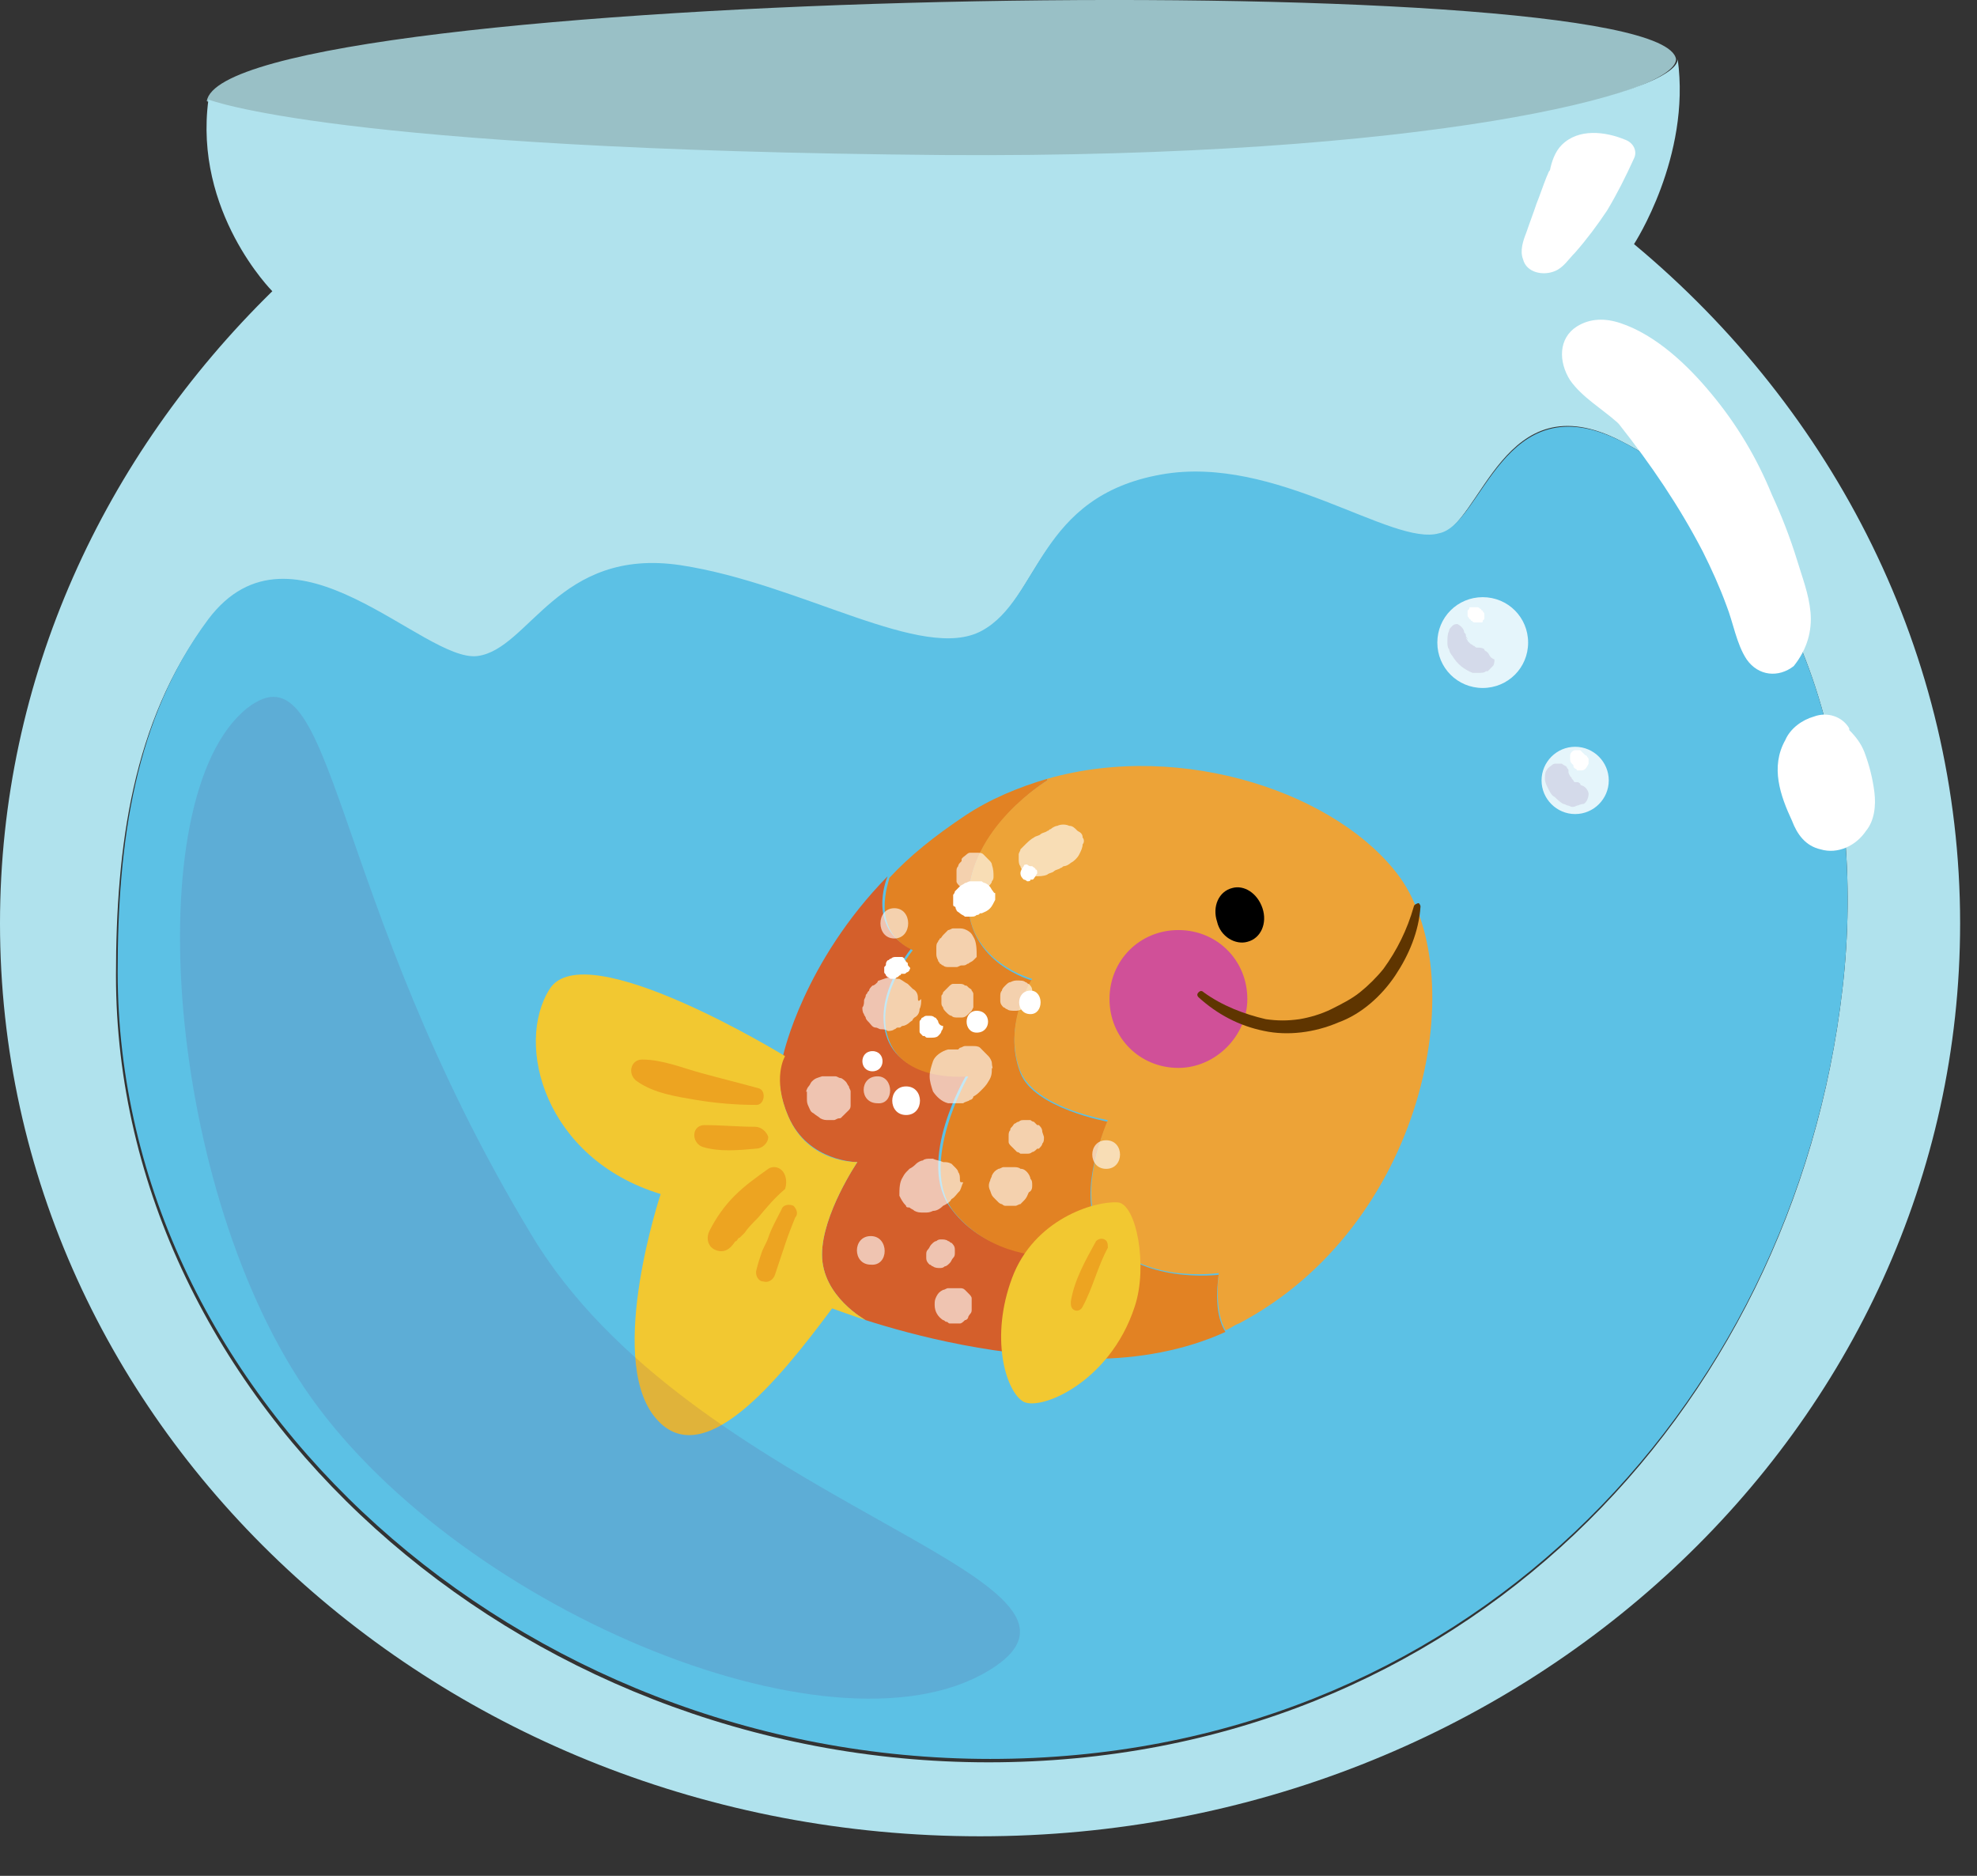 <svg width="39" height="37" viewBox="0 0 39 37" fill="none" xmlns="http://www.w3.org/2000/svg">
<rect x="0" y="0" width="39" height="37" fill="#333333" stroke="none"/>
<path d="M33.063 1.167C33.063 1.2 33.063 1.2 33.063 1.167C33.063 1.864 28.155 3.157 18.571 3.091C6.566 2.991 4.079 1.996 4.079 1.996C4.411 -0.226 32.764 -0.723 33.063 1.167Z" fill="#99C0C6"/>
<path d="M32.234 4.815C36.18 8.098 38.667 12.907 38.667 18.213C38.667 28.162 30.012 36.22 19.334 36.22C8.655 36.22 0 28.162 0 18.213C0 13.371 2.056 8.994 5.372 5.744C5.372 5.744 3.814 4.185 4.112 1.963C4.112 1.963 6.599 2.958 18.604 3.058C28.188 3.124 33.096 1.831 33.096 1.167C33.361 3.091 32.234 4.815 32.234 4.815ZM36.346 19.506C36.843 15.261 35.55 10.519 31.968 8.695C29.647 7.502 29.249 10.32 28.354 10.586C27.425 10.818 25.137 9.027 22.882 9.425C20.428 9.856 20.494 11.879 19.334 12.509C18.173 13.106 15.819 11.581 13.398 11.216C11.01 10.851 10.446 12.874 9.385 13.007C8.324 13.139 5.737 10.088 4.079 12.277C2.62 14.233 2.288 16.688 2.288 19.241C2.288 27.631 10.181 34.761 19.5 34.761C28.818 34.761 35.384 27.863 36.346 19.506Z" fill="#B0E2ED"/>
<path d="M31.968 8.695C35.55 10.519 36.843 15.261 36.346 19.506C35.384 27.83 28.818 34.694 19.533 34.694C10.247 34.694 2.321 27.598 2.321 19.174C2.321 16.621 2.653 14.167 4.112 12.21C5.77 10.021 8.357 13.072 9.418 12.94C10.446 12.807 11.01 10.784 13.431 11.149C15.819 11.514 18.206 13.072 19.367 12.442C20.527 11.812 20.461 9.789 22.915 9.358C25.17 8.96 27.459 10.784 28.387 10.519C29.249 10.353 29.647 7.534 31.968 8.695Z" fill="#5CC1E5"/>
<path d="M21.555 26.769C19.765 26.802 18.007 26.337 17.078 26.039C17.078 26.039 16.216 25.575 16.216 24.746C16.216 23.95 16.913 22.922 16.913 22.922C16.913 22.922 15.951 22.922 15.553 22.026C15.221 21.264 15.454 20.799 15.454 20.799C15.454 20.799 15.851 18.976 17.51 17.284C17.477 17.351 17.112 18.312 17.974 18.71C17.974 18.71 17.178 19.672 17.51 20.501C17.841 21.33 19.068 21.197 19.068 21.197C19.068 21.197 18.04 22.922 18.77 23.85C19.466 24.779 20.66 24.746 20.66 24.746C20.66 24.746 20.395 26.039 21.555 26.769Z" fill="#D45F2B"/>
<path d="M20.362 19.34C20.362 19.34 19.765 20.236 20.129 21.164C20.395 21.861 21.854 22.126 21.854 22.126C21.854 22.126 21.157 23.618 21.754 24.381C22.484 25.343 24.043 25.144 24.043 25.144C24.043 25.144 23.91 25.873 24.175 26.271C23.379 26.636 22.451 26.802 21.555 26.802C20.428 26.072 20.693 24.779 20.693 24.779C20.693 24.779 19.532 24.812 18.803 23.884C18.107 22.955 19.101 21.231 19.101 21.231C19.101 21.231 17.874 21.363 17.543 20.534C17.211 19.705 18.007 18.743 18.007 18.743C17.145 18.346 17.543 17.384 17.543 17.317C17.941 16.886 18.438 16.488 19.035 16.09C19.532 15.759 20.096 15.527 20.66 15.361V15.394C20.66 15.394 19.101 16.356 19.101 17.782C19.101 19.009 20.362 19.34 20.362 19.34Z" fill="#E28223"/>
<path d="M15.553 22.026C15.951 22.955 16.913 22.921 16.913 22.921C16.913 22.921 16.216 23.95 16.216 24.745C16.216 25.574 17.078 26.039 17.078 26.039C16.681 25.906 16.415 25.807 16.415 25.807C15.354 27.233 13.829 29.123 12.9 27.929C11.972 26.735 13.033 23.552 13.033 23.552C10.745 22.855 10.148 20.6 10.844 19.506C11.54 18.411 15.487 20.832 15.487 20.832C15.487 20.832 15.221 21.263 15.553 22.026Z" fill="#F2C831"/>
<path d="M27.624 17.317C29.05 19.34 28.088 24.182 24.441 26.105C24.341 26.139 24.275 26.205 24.175 26.238C23.943 25.84 24.043 25.11 24.043 25.11C24.043 25.11 22.484 25.343 21.754 24.348C21.191 23.585 21.854 22.093 21.854 22.093C21.854 22.093 20.428 21.86 20.13 21.131C19.765 20.202 20.362 19.307 20.362 19.307C20.362 19.307 19.101 18.975 19.101 17.782C19.101 16.322 20.66 15.394 20.66 15.394V15.361C23.346 14.598 26.43 15.659 27.624 17.317Z" fill="#EDA337"/>
<path d="M24.905 17.914C25.004 18.212 24.872 18.511 24.606 18.577C24.374 18.643 24.076 18.478 24.009 18.179C23.91 17.881 24.043 17.582 24.308 17.516C24.54 17.45 24.805 17.616 24.905 17.914Z" fill="black"/>
<path d="M24.606 19.705C24.606 18.942 24.009 18.345 23.247 18.345C22.484 18.345 21.887 18.942 21.887 19.705C21.887 20.468 22.484 21.064 23.247 21.064C23.976 21.064 24.606 20.434 24.606 19.705Z" fill="#D05098"/>
<path d="M22.053 23.717C21.589 23.684 20.395 24.049 19.964 25.21C19.532 26.37 19.831 27.398 20.163 27.631C20.461 27.863 21.887 27.299 22.384 25.773C22.65 24.977 22.418 23.75 22.053 23.717Z" fill="#F2C831"/>
<path d="M28.022 17.881C27.989 18.378 27.79 18.843 27.525 19.24C27.259 19.638 26.861 20.003 26.397 20.169C25.933 20.368 25.402 20.434 24.938 20.335C24.441 20.235 24.009 20.003 23.645 19.672C23.611 19.638 23.611 19.605 23.645 19.572C23.678 19.539 23.711 19.539 23.744 19.572C24.109 19.837 24.54 20.003 24.971 20.103C25.203 20.136 25.402 20.136 25.634 20.103C25.833 20.07 26.066 20.003 26.265 19.904C26.463 19.804 26.663 19.705 26.828 19.572C26.994 19.439 27.16 19.274 27.293 19.108C27.558 18.743 27.757 18.345 27.89 17.881C27.89 17.848 27.956 17.814 27.989 17.814C27.989 17.814 28.022 17.848 28.022 17.881Z" fill="#5F3500"/>
<path opacity="0.63" d="M18.107 19.672C18.107 19.606 18.073 19.539 18.007 19.506C17.974 19.473 17.941 19.44 17.907 19.407C17.841 19.373 17.808 19.34 17.742 19.307C17.709 19.307 17.642 19.307 17.609 19.274C17.51 19.274 17.443 19.307 17.344 19.34C17.344 19.34 17.311 19.34 17.311 19.373C17.277 19.407 17.244 19.44 17.211 19.44C17.178 19.473 17.145 19.506 17.145 19.539L17.112 19.572C17.112 19.606 17.078 19.606 17.078 19.639C17.078 19.672 17.045 19.705 17.045 19.738C17.045 19.771 17.045 19.838 17.012 19.871C17.012 19.904 17.012 19.97 17.045 20.003C17.045 20.037 17.045 20.003 17.078 20.07C17.078 20.103 17.112 20.136 17.145 20.169C17.178 20.203 17.211 20.269 17.277 20.269C17.311 20.269 17.344 20.302 17.377 20.302C17.41 20.302 17.476 20.302 17.51 20.335C17.543 20.335 17.609 20.335 17.642 20.302C17.675 20.302 17.675 20.269 17.709 20.269H17.742C17.775 20.269 17.775 20.236 17.808 20.236C17.841 20.236 17.907 20.203 17.941 20.169C17.974 20.136 18.007 20.136 18.007 20.103L18.04 20.07C18.107 20.037 18.14 19.97 18.14 19.904C18.173 19.838 18.173 19.771 18.173 19.705C18.107 19.771 18.107 19.738 18.107 19.672Z" fill="white"/>
<path opacity="0.63" d="M19.201 19.605C19.201 19.572 19.168 19.539 19.168 19.539C19.168 19.506 19.135 19.506 19.101 19.473C19.068 19.439 19.068 19.439 19.035 19.439C19.002 19.406 18.969 19.406 18.902 19.406C18.869 19.406 18.836 19.406 18.803 19.406C18.77 19.406 18.737 19.439 18.737 19.439C18.703 19.473 18.703 19.473 18.67 19.506C18.637 19.539 18.637 19.539 18.604 19.572C18.604 19.605 18.571 19.638 18.571 19.638C18.571 19.672 18.571 19.738 18.571 19.771C18.571 19.804 18.571 19.837 18.604 19.87C18.604 19.904 18.637 19.937 18.67 19.97C18.703 20.003 18.737 20.036 18.77 20.036C18.803 20.07 18.836 20.07 18.902 20.07C18.936 20.07 18.969 20.07 18.969 20.07C19.035 20.07 19.068 20.036 19.101 20.003C19.135 19.97 19.135 19.97 19.168 19.937L19.201 19.87C19.201 19.837 19.201 19.771 19.201 19.738C19.201 19.672 19.201 19.638 19.201 19.605Z" fill="white"/>
<path opacity="0.63" d="M19.201 18.478C19.168 18.412 19.135 18.378 19.068 18.345C19.002 18.312 18.969 18.312 18.902 18.312C18.869 18.312 18.836 18.312 18.803 18.312C18.77 18.312 18.737 18.345 18.703 18.345C18.67 18.378 18.637 18.412 18.604 18.445C18.571 18.478 18.571 18.511 18.538 18.511C18.538 18.544 18.505 18.544 18.505 18.577C18.471 18.61 18.471 18.644 18.471 18.71C18.471 18.743 18.471 18.776 18.471 18.809C18.471 18.843 18.471 18.876 18.505 18.942C18.505 18.975 18.538 18.975 18.538 19.008C18.571 19.008 18.571 19.042 18.604 19.042C18.637 19.075 18.67 19.075 18.737 19.075C18.77 19.075 18.836 19.075 18.869 19.075C18.902 19.075 18.936 19.042 18.969 19.042H19.002C19.068 19.042 19.068 19.008 19.102 19.008C19.135 18.975 19.168 18.975 19.201 18.942C19.234 18.909 19.234 18.909 19.267 18.876C19.267 18.743 19.267 18.577 19.201 18.478Z" fill="white"/>
<path opacity="0.63" d="M21.357 16.521C21.357 16.455 21.323 16.422 21.257 16.389C21.191 16.322 21.157 16.289 21.091 16.289C21.025 16.256 20.925 16.256 20.859 16.289C20.826 16.289 20.76 16.322 20.726 16.355C20.693 16.355 20.693 16.389 20.66 16.389C20.627 16.422 20.561 16.422 20.527 16.455C20.494 16.488 20.428 16.488 20.395 16.521C20.328 16.554 20.262 16.621 20.196 16.687C20.163 16.72 20.163 16.72 20.13 16.753C20.13 16.787 20.096 16.82 20.096 16.853C20.096 16.886 20.096 16.919 20.096 16.952C20.096 16.985 20.096 17.052 20.13 17.085C20.13 17.118 20.163 17.151 20.163 17.151C20.163 17.184 20.196 17.184 20.229 17.218C20.295 17.251 20.362 17.284 20.428 17.284C20.494 17.284 20.594 17.284 20.66 17.251C20.693 17.218 20.76 17.218 20.793 17.184C20.826 17.151 20.892 17.151 20.925 17.118C20.959 17.118 20.959 17.085 20.992 17.085C21.025 17.085 21.091 17.052 21.124 17.019C21.191 16.985 21.257 16.919 21.29 16.853C21.323 16.787 21.357 16.72 21.357 16.654C21.39 16.621 21.39 16.554 21.357 16.521Z" fill="white"/>
<path opacity="0.63" d="M20.362 19.539C20.362 19.473 20.328 19.44 20.295 19.407C20.262 19.407 20.262 19.373 20.229 19.373C20.196 19.34 20.13 19.34 20.063 19.34C20.03 19.34 19.997 19.34 19.93 19.373C19.897 19.373 19.864 19.407 19.831 19.44C19.798 19.473 19.765 19.506 19.765 19.539C19.732 19.573 19.732 19.606 19.732 19.672V19.738C19.732 19.805 19.765 19.838 19.798 19.871C19.831 19.871 19.831 19.904 19.864 19.904C19.897 19.937 19.964 19.937 20.03 19.937C20.063 19.937 20.096 19.937 20.163 19.904C20.196 19.904 20.229 19.871 20.262 19.838C20.295 19.805 20.328 19.771 20.328 19.738C20.362 19.705 20.362 19.672 20.362 19.606C20.395 19.573 20.362 19.573 20.362 19.539Z" fill="white"/>
<path opacity="0.63" d="M19.566 20.965C19.566 20.932 19.532 20.865 19.499 20.832C19.433 20.766 19.4 20.733 19.334 20.666C19.3 20.633 19.234 20.633 19.201 20.633C19.134 20.633 19.101 20.633 19.035 20.633C19.002 20.633 18.969 20.666 18.936 20.666L18.902 20.7C18.836 20.7 18.77 20.7 18.703 20.7C18.571 20.733 18.438 20.832 18.405 20.932C18.372 21.031 18.339 21.131 18.339 21.23C18.339 21.33 18.372 21.429 18.405 21.529C18.471 21.628 18.571 21.728 18.703 21.761C18.737 21.761 18.737 21.761 18.77 21.761C18.803 21.761 18.803 21.761 18.836 21.761C18.869 21.761 18.936 21.761 18.969 21.761H19.002C19.035 21.728 19.101 21.728 19.134 21.695C19.168 21.695 19.201 21.661 19.201 21.628C19.267 21.595 19.3 21.562 19.367 21.495C19.4 21.462 19.466 21.396 19.499 21.33C19.566 21.23 19.566 21.164 19.566 21.064C19.599 21.098 19.566 21.031 19.566 20.965Z" fill="white"/>
<path opacity="0.63" d="M17.311 21.23C16.946 21.23 16.946 21.761 17.311 21.761C17.642 21.794 17.642 21.23 17.311 21.23Z" fill="white"/>
<path opacity="0.63" d="M18.936 23.253C18.936 23.22 18.936 23.154 18.902 23.121C18.902 23.088 18.869 23.054 18.836 23.021C18.803 22.988 18.803 22.988 18.77 22.955C18.703 22.922 18.67 22.922 18.604 22.922C18.538 22.889 18.471 22.889 18.405 22.855C18.372 22.855 18.372 22.855 18.339 22.855C18.305 22.855 18.239 22.855 18.206 22.889C18.173 22.889 18.107 22.922 18.073 22.955C18.04 22.988 18.007 23.021 17.941 23.054L17.908 23.088C17.874 23.121 17.841 23.154 17.808 23.22C17.742 23.32 17.742 23.452 17.742 23.585C17.775 23.651 17.808 23.718 17.874 23.784C17.874 23.817 17.908 23.817 17.941 23.817C17.974 23.85 18.007 23.85 18.04 23.884C18.107 23.917 18.14 23.917 18.239 23.917C18.305 23.917 18.339 23.917 18.405 23.884C18.471 23.884 18.538 23.85 18.604 23.784C18.67 23.751 18.737 23.718 18.77 23.651C18.836 23.618 18.869 23.552 18.936 23.486C18.969 23.419 18.969 23.386 19.002 23.32C18.936 23.32 18.936 23.32 18.936 23.253C18.936 23.287 18.936 23.253 18.936 23.253Z" fill="white"/>
<path opacity="0.63" d="M18.836 24.646C18.836 24.58 18.803 24.547 18.77 24.514C18.737 24.514 18.737 24.48 18.703 24.48C18.67 24.447 18.604 24.447 18.571 24.447C18.538 24.447 18.505 24.447 18.471 24.48C18.438 24.48 18.405 24.514 18.372 24.547C18.339 24.58 18.339 24.613 18.305 24.646C18.272 24.679 18.272 24.713 18.272 24.746C18.272 24.779 18.272 24.812 18.272 24.812C18.272 24.878 18.305 24.912 18.339 24.945C18.372 24.945 18.372 24.978 18.405 24.978C18.438 25.011 18.505 25.011 18.538 25.011C18.571 25.011 18.604 25.011 18.637 24.978C18.67 24.978 18.703 24.945 18.737 24.912C18.77 24.878 18.77 24.845 18.803 24.812C18.836 24.779 18.836 24.746 18.836 24.713C18.836 24.679 18.836 24.646 18.836 24.646Z" fill="white"/>
<g opacity="0.63">
<path d="M20.362 23.386C20.362 23.32 20.362 23.286 20.328 23.253C20.328 23.22 20.295 23.154 20.262 23.12C20.229 23.087 20.196 23.054 20.13 23.054C20.096 23.021 20.03 23.021 19.997 23.021C19.964 23.021 19.93 23.021 19.897 23.021C19.864 23.021 19.831 23.021 19.798 23.021C19.765 23.021 19.732 23.054 19.698 23.054C19.632 23.087 19.599 23.12 19.566 23.187C19.566 23.22 19.533 23.253 19.533 23.286C19.499 23.353 19.499 23.419 19.533 23.485C19.566 23.585 19.566 23.585 19.632 23.651L19.698 23.717C19.698 23.717 19.732 23.751 19.765 23.751C19.765 23.751 19.798 23.784 19.831 23.784C19.864 23.784 19.897 23.784 19.93 23.784C19.964 23.784 19.997 23.784 20.03 23.784C20.063 23.784 20.096 23.751 20.13 23.751L20.163 23.717L20.196 23.684C20.262 23.618 20.262 23.585 20.295 23.518C20.362 23.485 20.362 23.419 20.362 23.386C20.362 23.419 20.362 23.419 20.362 23.386Z" fill="white"/>
</g>
<path opacity="0.63" d="M20.561 22.325C20.561 22.259 20.527 22.225 20.494 22.192C20.494 22.192 20.494 22.192 20.461 22.192C20.428 22.159 20.428 22.159 20.395 22.126C20.362 22.126 20.328 22.093 20.328 22.093C20.295 22.093 20.229 22.093 20.196 22.093C20.163 22.093 20.129 22.093 20.096 22.126C20.063 22.126 20.03 22.159 20.03 22.159C19.997 22.159 19.997 22.192 19.964 22.225C19.93 22.259 19.93 22.259 19.93 22.292C19.897 22.325 19.897 22.358 19.897 22.424C19.897 22.458 19.897 22.491 19.897 22.524C19.897 22.557 19.93 22.59 19.93 22.59C19.964 22.623 19.964 22.623 19.997 22.657C20.03 22.69 20.03 22.69 20.063 22.723C20.096 22.723 20.129 22.756 20.129 22.756C20.163 22.756 20.229 22.756 20.262 22.756C20.295 22.756 20.328 22.756 20.362 22.723C20.395 22.723 20.428 22.69 20.461 22.657C20.461 22.657 20.461 22.657 20.494 22.657C20.527 22.623 20.561 22.59 20.561 22.557C20.594 22.524 20.594 22.491 20.594 22.424L20.561 22.325Z" fill="white"/>
<path opacity="0.63" d="M21.821 22.491C21.456 22.491 21.456 23.055 21.821 23.055C22.186 23.055 22.186 22.491 21.821 22.491Z" fill="white"/>
<g opacity="0.63">
<path d="M19.168 25.707C19.168 25.674 19.168 25.707 19.168 25.707C19.168 25.674 19.168 25.641 19.168 25.608C19.168 25.575 19.134 25.541 19.101 25.508L19.068 25.475L19.035 25.442C19.002 25.409 18.969 25.409 18.936 25.409H18.902C18.869 25.409 18.836 25.409 18.803 25.409C18.77 25.409 18.736 25.409 18.703 25.409C18.67 25.409 18.637 25.442 18.604 25.442C18.538 25.475 18.504 25.508 18.471 25.575C18.438 25.641 18.438 25.674 18.438 25.74C18.438 25.873 18.504 25.973 18.604 26.039C18.637 26.039 18.637 26.072 18.67 26.072C18.703 26.072 18.703 26.105 18.736 26.105H18.77C18.803 26.105 18.869 26.105 18.902 26.105C18.902 26.105 18.902 26.105 18.936 26.105C18.969 26.105 19.002 26.072 19.035 26.039C19.068 26.039 19.101 26.006 19.101 25.973C19.134 25.906 19.168 25.906 19.168 25.84C19.168 25.74 19.168 25.707 19.168 25.707Z" fill="white"/>
</g>
<path opacity="0.63" d="M17.178 24.381C16.813 24.381 16.813 24.945 17.178 24.945C17.543 24.978 17.543 24.381 17.178 24.381Z" fill="white"/>
<path opacity="0.63" d="M16.78 21.529C16.78 21.496 16.747 21.463 16.747 21.429C16.714 21.396 16.714 21.363 16.68 21.33C16.68 21.33 16.614 21.264 16.581 21.264C16.548 21.264 16.515 21.23 16.482 21.23C16.448 21.23 16.415 21.23 16.349 21.23C16.316 21.23 16.283 21.23 16.216 21.23C16.117 21.264 16.084 21.264 16.017 21.33C15.984 21.363 15.984 21.396 15.951 21.429C15.918 21.463 15.885 21.562 15.918 21.529C15.918 21.562 15.918 21.595 15.918 21.662C15.918 21.728 15.918 21.761 15.951 21.827C15.984 21.894 15.984 21.927 16.05 21.96C16.084 21.993 16.15 22.026 16.183 22.059C16.249 22.093 16.283 22.093 16.349 22.093C16.382 22.093 16.415 22.093 16.448 22.093C16.482 22.093 16.515 22.059 16.548 22.059C16.581 22.059 16.581 22.059 16.614 22.026C16.581 22.026 16.581 22.059 16.548 22.059C16.581 22.059 16.614 22.026 16.647 21.993L16.68 21.96L16.747 21.894C16.78 21.861 16.78 21.827 16.78 21.794C16.78 21.761 16.78 21.728 16.78 21.695C16.78 21.595 16.78 21.562 16.78 21.529Z" fill="white"/>
<path opacity="0.63" d="M19.566 17.052C19.566 17.019 19.532 16.986 19.499 16.953C19.466 16.919 19.433 16.886 19.4 16.853C19.367 16.82 19.334 16.82 19.267 16.82C19.234 16.82 19.168 16.82 19.134 16.82C19.101 16.82 19.068 16.853 19.068 16.853C19.035 16.886 18.969 16.919 18.969 16.953V16.986L18.936 17.019C18.936 17.019 18.902 17.052 18.902 17.085C18.869 17.118 18.869 17.151 18.869 17.185C18.869 17.218 18.869 17.251 18.869 17.284C18.869 17.284 18.869 17.284 18.869 17.317V17.384C18.869 17.417 18.902 17.45 18.936 17.483C18.936 17.516 18.969 17.516 19.002 17.549C19.035 17.583 19.068 17.583 19.101 17.616C19.134 17.616 19.134 17.616 19.168 17.616C19.234 17.616 19.234 17.616 19.3 17.616C19.334 17.616 19.367 17.583 19.4 17.583C19.433 17.549 19.466 17.549 19.466 17.516L19.499 17.483C19.532 17.45 19.566 17.417 19.566 17.384C19.599 17.35 19.599 17.317 19.599 17.284C19.599 17.218 19.599 17.151 19.566 17.052Z" fill="white"/>
<path opacity="0.63" d="M17.642 17.914C17.277 17.914 17.277 18.511 17.642 18.511C18.007 18.511 18.007 17.914 17.642 17.914Z" fill="white"/>
<path d="M17.908 19.009C17.908 19.009 17.908 18.976 17.874 18.976C17.874 18.942 17.841 18.942 17.841 18.909C17.808 18.876 17.808 18.876 17.775 18.876C17.742 18.876 17.742 18.876 17.709 18.876C17.709 18.876 17.709 18.876 17.675 18.876C17.642 18.876 17.609 18.876 17.576 18.909C17.543 18.909 17.543 18.942 17.51 18.942C17.51 18.942 17.477 18.976 17.477 19.009C17.477 19.042 17.477 19.042 17.443 19.075C17.443 19.108 17.443 19.108 17.443 19.141V19.174C17.443 19.208 17.477 19.208 17.477 19.241L17.51 19.274C17.543 19.274 17.543 19.307 17.576 19.307H17.609H17.642C17.675 19.307 17.675 19.274 17.709 19.274L17.742 19.241C17.742 19.241 17.775 19.241 17.775 19.208C17.775 19.208 17.775 19.208 17.808 19.208C17.808 19.208 17.808 19.208 17.841 19.208C17.874 19.208 17.874 19.174 17.908 19.174L17.941 19.141C17.941 19.108 17.974 19.108 17.941 19.075C17.908 19.042 17.908 19.042 17.908 19.009Z" fill="white"/>
<path d="M19.566 17.55C19.533 17.483 19.499 17.45 19.433 17.417C19.4 17.417 19.367 17.384 19.367 17.384C19.334 17.384 19.3 17.384 19.267 17.384C19.267 17.384 19.267 17.384 19.234 17.384C19.201 17.384 19.168 17.384 19.135 17.384C19.102 17.384 19.068 17.417 19.035 17.417C19.002 17.45 18.969 17.45 18.936 17.483C18.936 17.483 18.936 17.483 18.902 17.516C18.869 17.55 18.869 17.55 18.836 17.583C18.836 17.616 18.803 17.649 18.803 17.649C18.803 17.682 18.803 17.715 18.803 17.749C18.803 17.749 18.803 17.815 18.803 17.848C18.803 17.848 18.803 17.881 18.836 17.881C18.869 17.914 18.836 17.914 18.869 17.948C18.869 17.981 18.902 17.981 18.936 18.014C18.969 18.047 19.002 18.047 19.035 18.08C19.068 18.08 19.135 18.08 19.168 18.08C19.201 18.08 19.234 18.08 19.267 18.047C19.3 18.047 19.3 18.047 19.334 18.014C19.334 18.014 19.334 18.014 19.3 18.014H19.334C19.367 18.014 19.4 17.981 19.433 17.981C19.4 17.981 19.367 18.014 19.334 18.014H19.367C19.433 17.981 19.466 17.981 19.533 17.914C19.566 17.881 19.599 17.815 19.632 17.749C19.632 17.715 19.632 17.649 19.632 17.616C19.599 17.616 19.599 17.583 19.566 17.55Z" fill="white"/>
<path d="M20.428 17.151C20.428 17.118 20.395 17.118 20.362 17.085H20.328C20.295 17.085 20.262 17.052 20.262 17.052C20.229 17.052 20.196 17.052 20.196 17.085C20.163 17.118 20.13 17.184 20.13 17.218C20.13 17.284 20.163 17.317 20.196 17.35C20.229 17.35 20.262 17.383 20.262 17.383C20.295 17.383 20.328 17.383 20.328 17.35H20.362C20.395 17.35 20.395 17.317 20.428 17.284C20.428 17.251 20.461 17.251 20.461 17.218C20.461 17.184 20.461 17.151 20.428 17.151Z" fill="white"/>
<path d="M19.267 19.937C19.002 19.937 19.002 20.368 19.267 20.368C19.566 20.368 19.566 19.937 19.267 19.937Z" fill="white"/>
<path d="M20.328 19.539C20.03 19.539 20.03 20.003 20.328 20.003C20.594 20.003 20.594 19.539 20.328 19.539Z" fill="white"/>
<path d="M17.875 21.429C17.51 21.429 17.51 21.993 17.875 21.993C18.239 21.993 18.239 21.429 17.875 21.429Z" fill="white"/>
<path d="M18.505 20.136C18.471 20.103 18.471 20.07 18.438 20.07C18.405 20.037 18.372 20.037 18.339 20.037C18.306 20.037 18.306 20.037 18.272 20.037C18.239 20.037 18.206 20.07 18.206 20.07C18.206 20.07 18.173 20.07 18.173 20.103C18.14 20.136 18.14 20.136 18.14 20.169C18.14 20.202 18.14 20.202 18.14 20.202C18.14 20.236 18.14 20.269 18.14 20.269C18.14 20.302 18.14 20.302 18.14 20.335C18.14 20.368 18.14 20.368 18.173 20.401L18.206 20.435H18.239C18.272 20.468 18.272 20.468 18.306 20.468C18.339 20.468 18.339 20.468 18.372 20.468C18.405 20.468 18.471 20.468 18.505 20.435L18.538 20.401C18.538 20.401 18.571 20.368 18.571 20.335C18.604 20.302 18.604 20.269 18.604 20.236C18.538 20.236 18.505 20.169 18.505 20.136Z" fill="white"/>
<path d="M17.211 20.733C16.946 20.733 16.946 21.131 17.211 21.131C17.476 21.131 17.476 20.733 17.211 20.733Z" fill="white"/>
<path d="M14.956 21.463C14.591 21.363 14.193 21.264 13.829 21.164C13.464 21.065 13.066 20.899 12.668 20.899C12.436 20.899 12.37 21.197 12.569 21.33C12.9 21.562 13.331 21.628 13.729 21.695C14.127 21.761 14.525 21.794 14.923 21.794C15.089 21.794 15.122 21.496 14.956 21.463Z" fill="#EDA421"/>
<path d="M14.89 22.225C14.558 22.225 14.226 22.192 13.895 22.192C13.795 22.192 13.696 22.258 13.696 22.391C13.696 22.49 13.762 22.59 13.862 22.623C14.193 22.723 14.558 22.689 14.923 22.656C15.022 22.656 15.155 22.557 15.155 22.424C15.122 22.325 15.022 22.225 14.89 22.225Z" fill="#EDA421"/>
<path d="M15.454 23.121C15.387 23.021 15.255 22.988 15.155 23.055C14.923 23.22 14.691 23.386 14.492 23.585C14.293 23.784 14.127 24.016 13.994 24.282C13.928 24.414 13.961 24.58 14.094 24.646C14.227 24.713 14.359 24.68 14.459 24.547C14.492 24.514 14.492 24.48 14.525 24.48C14.558 24.447 14.558 24.414 14.591 24.414C14.624 24.381 14.624 24.381 14.658 24.348L14.691 24.315C14.757 24.215 14.857 24.116 14.956 24.016C15.122 23.817 15.288 23.618 15.487 23.453C15.52 23.353 15.52 23.22 15.454 23.121Z" fill="#EDA421"/>
<path d="M15.653 23.784C15.586 23.751 15.454 23.751 15.42 23.85C15.321 24.049 15.222 24.215 15.155 24.414C15.122 24.514 15.056 24.613 15.023 24.712C14.989 24.812 14.956 24.912 14.923 25.044C14.89 25.144 14.956 25.276 15.056 25.276C15.155 25.309 15.255 25.243 15.288 25.144C15.321 25.044 15.354 24.945 15.387 24.845C15.42 24.746 15.454 24.646 15.487 24.547C15.553 24.348 15.619 24.182 15.686 24.016C15.752 23.95 15.719 23.85 15.653 23.784Z" fill="#EDA421"/>
<path d="M21.788 24.447C21.721 24.414 21.655 24.447 21.622 24.48C21.423 24.845 21.191 25.243 21.124 25.674C21.124 25.741 21.124 25.807 21.191 25.84C21.257 25.873 21.323 25.84 21.357 25.774C21.555 25.409 21.655 24.978 21.854 24.613C21.854 24.547 21.854 24.48 21.788 24.447Z" fill="#EDA421"/>
<path d="M32.068 2.759C31.67 2.593 31.14 2.527 30.808 2.859C30.675 2.991 30.609 3.19 30.576 3.356C30.543 3.389 30.543 3.422 30.509 3.489C30.443 3.654 30.377 3.853 30.31 4.019C30.244 4.218 30.178 4.384 30.111 4.583C30.045 4.749 29.979 4.948 30.045 5.114C30.111 5.379 30.443 5.445 30.675 5.346C30.841 5.279 30.941 5.114 31.073 4.981C31.305 4.716 31.504 4.45 31.703 4.152C31.902 3.82 32.068 3.489 32.234 3.124C32.3 2.991 32.234 2.825 32.068 2.759Z" fill="white"/>
<path d="M35.716 12.078C35.683 11.713 35.55 11.381 35.451 11.05C35.318 10.618 35.152 10.187 34.953 9.756C34.655 9.027 34.257 8.363 33.759 7.766C33.295 7.203 32.665 6.606 31.968 6.374C31.67 6.274 31.372 6.274 31.106 6.44C30.741 6.672 30.741 7.136 30.974 7.501C31.206 7.833 31.604 8.065 31.902 8.33L31.935 8.363C32.565 9.159 33.129 9.988 33.593 10.884C33.759 11.215 33.925 11.58 34.058 11.945C34.19 12.277 34.257 12.708 34.456 13.006C34.688 13.338 35.086 13.371 35.384 13.139C35.65 12.807 35.749 12.442 35.716 12.078Z" fill="white"/>
<path d="M36.976 15.626C36.943 15.361 36.877 15.095 36.777 14.83C36.711 14.664 36.611 14.532 36.479 14.399V14.366C36.346 14.134 36.048 14.034 35.782 14.134C35.55 14.2 35.318 14.366 35.218 14.598C34.92 15.129 35.119 15.692 35.351 16.19C35.451 16.455 35.617 16.687 35.915 16.753C36.247 16.853 36.611 16.687 36.81 16.389C36.976 16.19 37.009 15.891 36.976 15.626Z" fill="white"/>
<path opacity="0.13" d="M4.875 13.968C2.686 15.725 3.283 23.552 6.135 27.564C9.153 31.809 16.648 34.893 19.632 32.87C22.252 31.08 13.63 29.62 10.479 24.348C6.434 17.649 6.633 12.608 4.875 13.968Z" fill="#672C77"/>
<path opacity="0.84" d="M31.736 15.394C31.736 15.029 31.438 14.73 31.073 14.73C30.708 14.73 30.41 15.029 30.41 15.394C30.41 15.758 30.708 16.057 31.073 16.057C31.438 16.057 31.736 15.758 31.736 15.394Z" fill="white"/>
<path opacity="0.13" d="M31.206 15.493C31.206 15.493 31.173 15.493 31.173 15.46C31.139 15.427 31.139 15.427 31.073 15.427C31.073 15.427 31.04 15.427 31.04 15.394C31.04 15.394 31.04 15.394 31.007 15.361C31.007 15.327 30.974 15.327 30.974 15.294V15.327C30.974 15.294 30.941 15.261 30.941 15.228C30.941 15.228 30.941 15.228 30.941 15.195C30.941 15.162 30.907 15.162 30.907 15.128C30.874 15.095 30.841 15.095 30.808 15.062C30.775 15.062 30.741 15.062 30.708 15.062C30.675 15.062 30.642 15.062 30.609 15.095C30.576 15.128 30.543 15.128 30.509 15.195C30.476 15.228 30.476 15.327 30.476 15.361C30.476 15.427 30.509 15.493 30.543 15.559C30.576 15.626 30.609 15.692 30.675 15.725C30.708 15.758 30.775 15.825 30.841 15.858C30.874 15.858 30.907 15.891 30.941 15.891C31.007 15.924 31.04 15.924 31.106 15.891C31.139 15.891 31.173 15.858 31.239 15.858C31.305 15.825 31.338 15.725 31.338 15.659C31.338 15.626 31.305 15.526 31.206 15.493Z" fill="#672C77"/>
<path d="M31.272 14.896C31.272 14.863 31.272 14.863 31.272 14.896C31.239 14.863 31.239 14.863 31.206 14.83L31.173 14.797C31.139 14.797 31.139 14.797 31.106 14.797H31.073C31.04 14.797 31.007 14.83 31.007 14.83C31.007 14.83 30.974 14.863 30.974 14.896C30.974 14.93 30.974 14.93 30.974 14.963C30.974 14.996 30.974 15.029 31.007 15.062C31.007 15.062 31.007 15.062 31.04 15.095C31.04 15.095 31.04 15.095 31.04 15.129L31.073 15.162C31.073 15.162 31.106 15.162 31.106 15.195C31.139 15.195 31.139 15.195 31.173 15.195H31.206C31.272 15.195 31.305 15.129 31.338 15.062C31.338 15.029 31.338 14.996 31.338 14.963C31.305 14.93 31.305 14.896 31.272 14.896Z" fill="white"/>
<path opacity="0.84" d="M30.145 12.675C30.145 12.177 29.747 11.779 29.249 11.779C28.752 11.779 28.354 12.177 28.354 12.675C28.354 13.172 28.752 13.57 29.249 13.57C29.747 13.57 30.145 13.172 30.145 12.675Z" fill="white"/>
<path opacity="0.13" d="M29.349 12.874C29.315 12.841 29.315 12.841 29.282 12.841C29.282 12.841 29.315 12.874 29.349 12.874C29.315 12.841 29.282 12.841 29.282 12.807C29.249 12.774 29.183 12.774 29.15 12.774C29.116 12.774 29.116 12.774 29.083 12.741C29.05 12.741 29.05 12.708 29.017 12.708C28.984 12.675 28.984 12.675 28.951 12.642C28.951 12.608 28.918 12.608 28.918 12.575L28.951 12.608C28.951 12.575 28.918 12.575 28.918 12.542C28.918 12.509 28.918 12.509 28.884 12.476C28.884 12.409 28.818 12.343 28.752 12.31C28.718 12.31 28.685 12.31 28.652 12.343C28.619 12.376 28.586 12.409 28.586 12.443C28.553 12.509 28.553 12.575 28.553 12.675C28.553 12.708 28.553 12.774 28.586 12.807C28.586 12.841 28.619 12.907 28.652 12.94C28.752 13.106 28.884 13.205 29.05 13.272C29.083 13.272 29.083 13.272 29.116 13.272C29.15 13.272 29.183 13.272 29.183 13.272C29.216 13.272 29.282 13.272 29.315 13.239C29.315 13.239 29.315 13.239 29.349 13.239C29.382 13.205 29.415 13.172 29.448 13.139C29.481 13.106 29.481 13.04 29.481 13.007C29.382 12.973 29.382 12.907 29.349 12.874Z" fill="#672C77"/>
<path d="M29.282 12.111C29.282 12.078 29.249 12.078 29.249 12.044C29.249 12.044 29.216 12.044 29.216 12.011C29.183 12.011 29.183 11.978 29.149 11.978C29.116 11.978 29.116 11.978 29.083 11.978C29.05 11.978 29.05 11.978 29.017 11.978C28.984 11.978 28.984 11.978 28.984 12.011L28.951 12.044C28.951 12.078 28.951 12.078 28.951 12.111V12.144C28.951 12.177 28.984 12.177 28.984 12.21C28.984 12.21 29.017 12.21 29.017 12.243C29.05 12.243 29.05 12.277 29.083 12.277C29.116 12.277 29.116 12.277 29.149 12.277C29.183 12.277 29.183 12.277 29.216 12.277C29.249 12.277 29.249 12.277 29.249 12.243L29.282 12.21C29.282 12.177 29.282 12.177 29.282 12.144V12.111Z" fill="white"/>
</svg>
